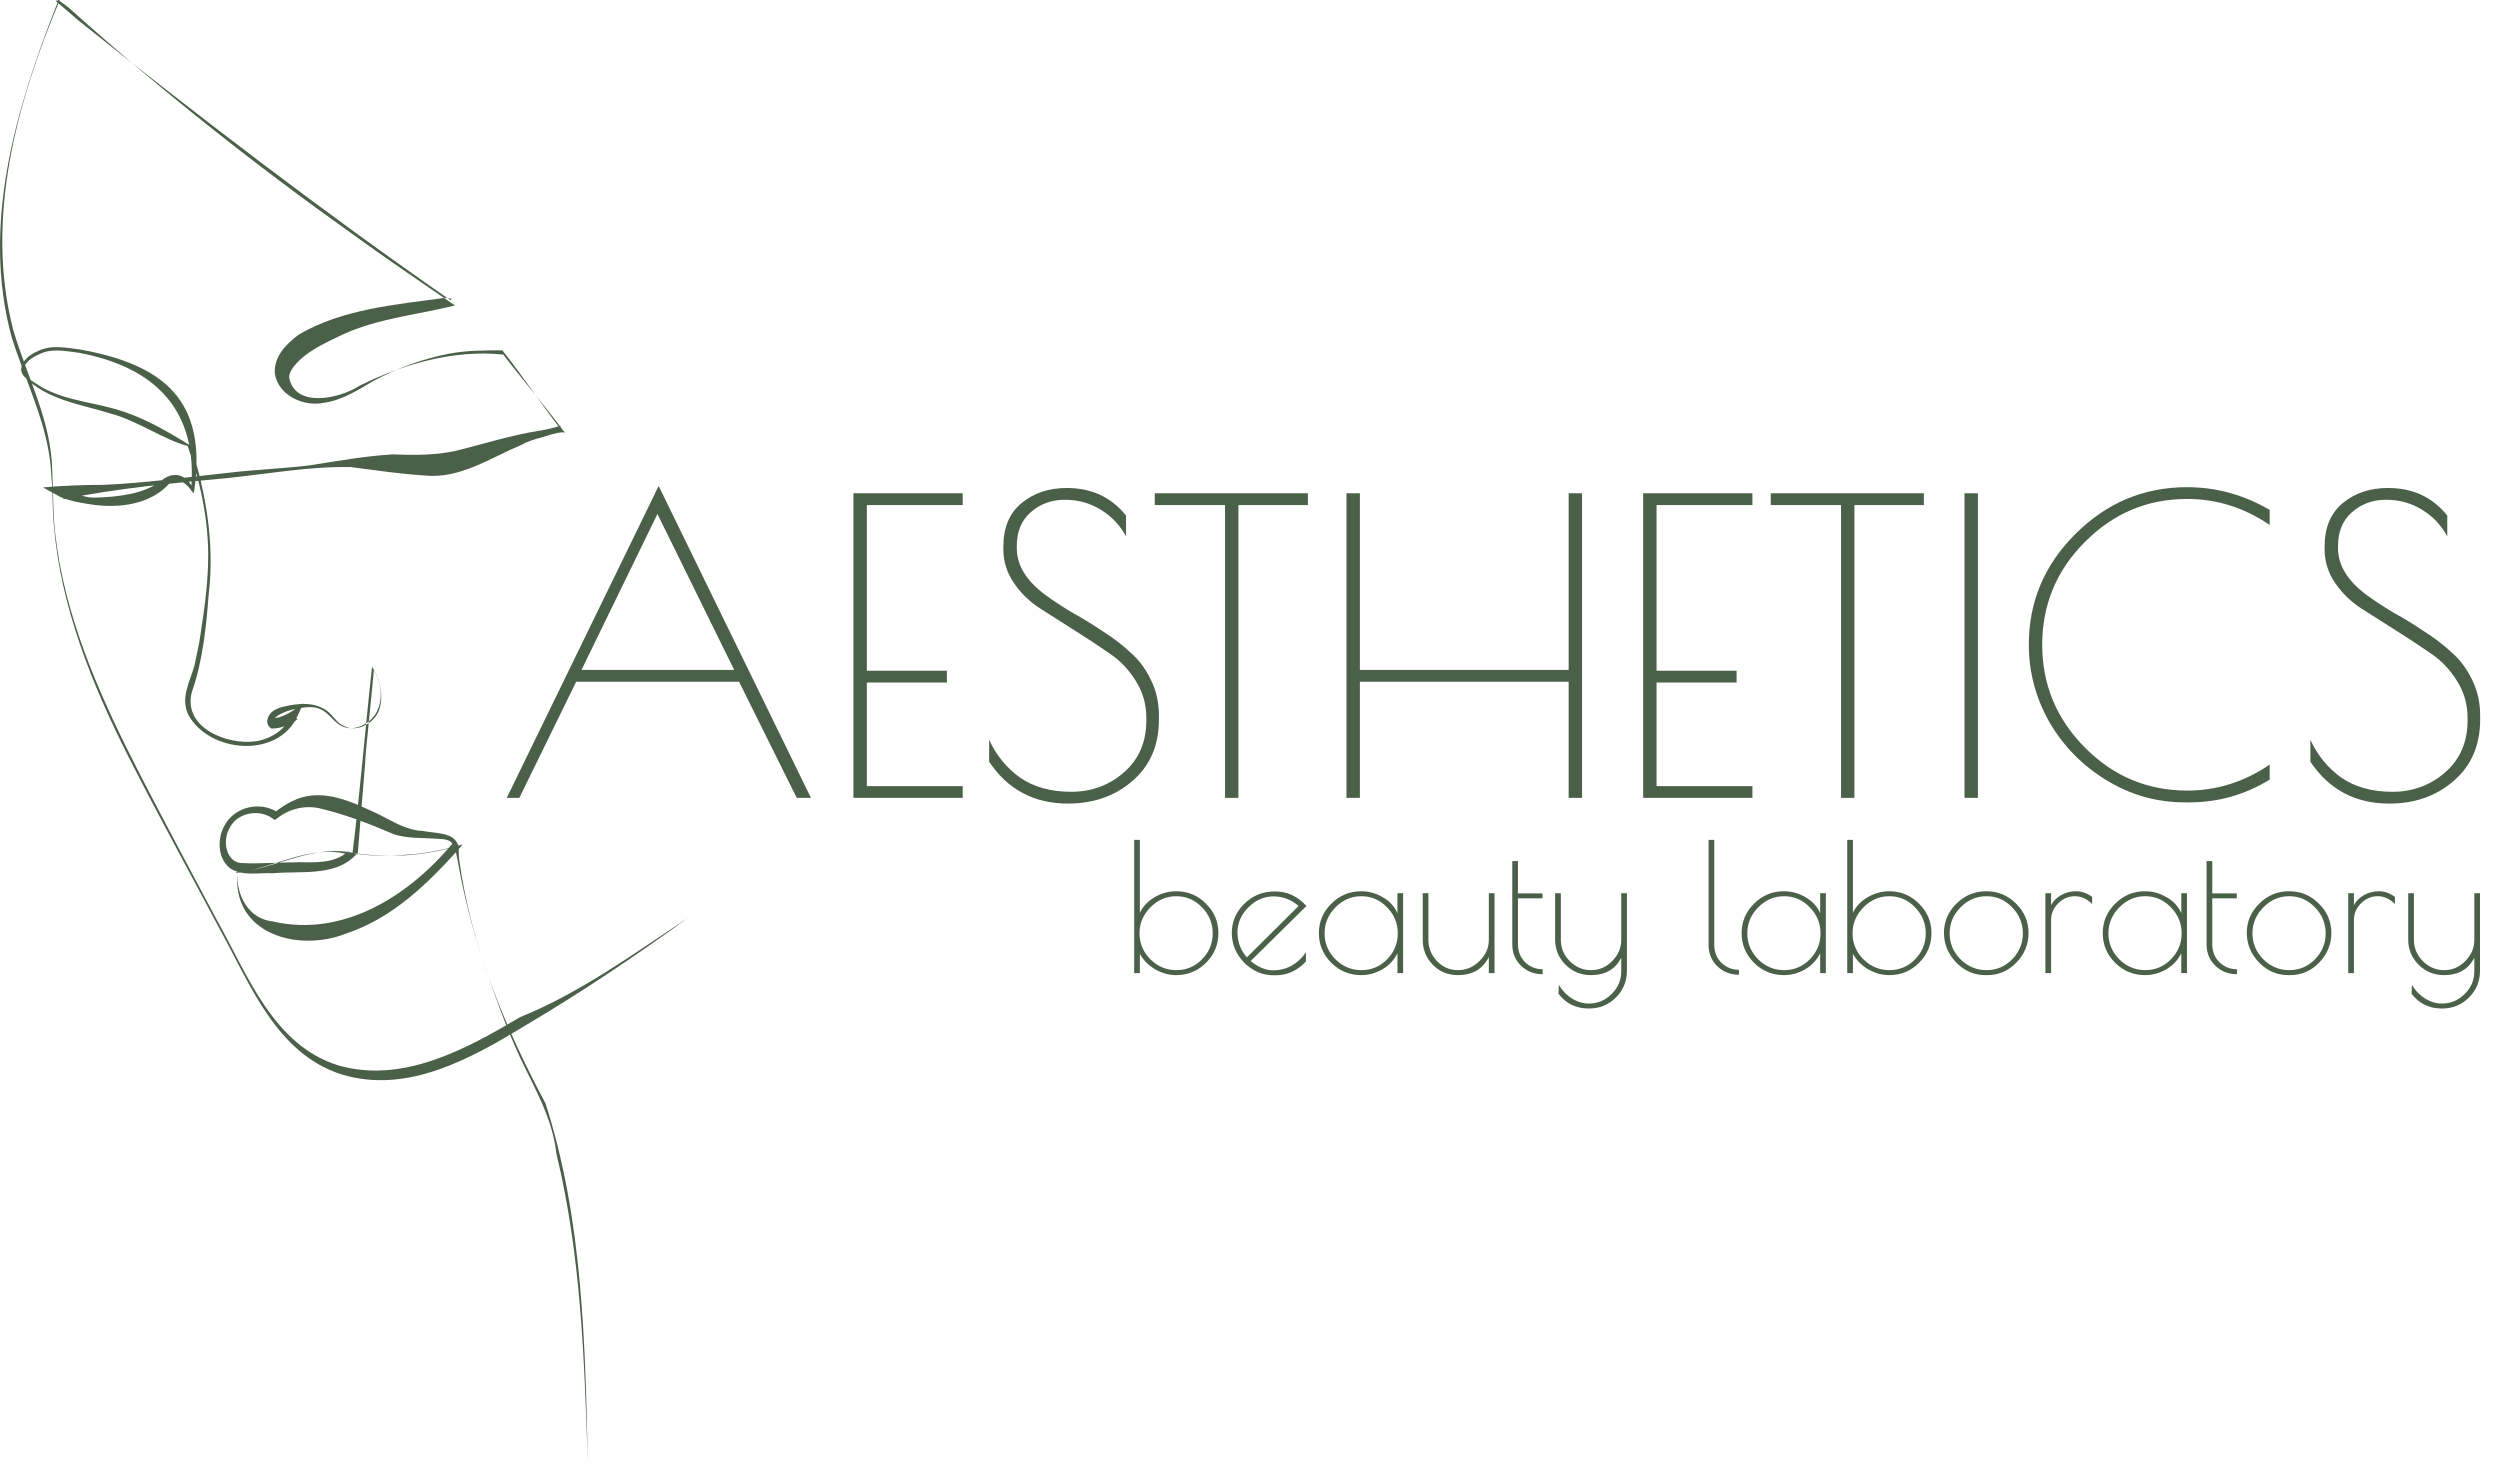 <svg width="246" height="145" viewBox="0 0 246 145" fill="none" xmlns="http://www.w3.org/2000/svg">
<path d="M111.604 95.759V82.645H112.163V89.814C112.478 89.173 112.968 88.66 113.632 88.275C114.308 87.891 115.008 87.698 115.73 87.698C116.884 87.698 117.864 88.106 118.668 88.922C119.484 89.727 119.892 90.694 119.892 91.825C119.892 92.956 119.484 93.929 118.668 94.745C117.864 95.549 116.884 95.952 115.73 95.952C115.031 95.952 114.349 95.765 113.685 95.392C113.02 95.007 112.513 94.495 112.163 93.853V95.759H111.604ZM112.128 91.843C112.128 92.822 112.484 93.673 113.195 94.395C113.918 95.106 114.769 95.462 115.748 95.462C116.739 95.462 117.584 95.106 118.283 94.395C118.983 93.673 119.332 92.822 119.332 91.843C119.332 90.852 118.977 89.995 118.266 89.272C117.566 88.549 116.727 88.188 115.748 88.188C114.769 88.188 113.918 88.555 113.195 89.29C112.484 90.012 112.128 90.863 112.128 91.843ZM125.493 95.969H125.336C124.228 95.969 123.261 95.555 122.433 94.728C121.617 93.888 121.209 92.915 121.209 91.808C121.209 90.7 121.617 89.744 122.433 88.94C123.249 88.124 124.258 87.716 125.458 87.716C126.659 87.716 127.69 88.194 128.553 89.15L123.063 94.57C123.82 95.176 124.549 95.48 125.248 95.48C125.948 95.48 126.571 95.322 127.119 95.007C127.679 94.681 128.139 94.25 128.501 93.713V94.605C127.673 95.514 126.671 95.969 125.493 95.969ZM125.301 88.206C124.38 88.206 123.558 88.567 122.835 89.29C122.124 90.001 121.769 90.823 121.769 91.755C121.769 92.688 122.078 93.504 122.695 94.203L127.784 89.15C127.061 88.52 126.233 88.206 125.301 88.206ZM138.067 87.891V95.759H137.508V93.801C137.181 94.465 136.692 94.99 136.039 95.375C135.386 95.759 134.687 95.952 133.941 95.952C132.798 95.952 131.819 95.549 131.003 94.745C130.187 93.929 129.779 92.956 129.779 91.825C129.779 90.694 130.187 89.727 131.003 88.922C131.819 88.106 132.798 87.698 133.941 87.698C134.687 87.698 135.398 87.897 136.074 88.293C136.762 88.689 137.24 89.214 137.508 89.867V87.891H138.067ZM130.339 91.843C130.339 92.822 130.694 93.673 131.405 94.395C132.128 95.106 132.979 95.462 133.958 95.462C134.949 95.462 135.794 95.106 136.494 94.395C137.193 93.673 137.543 92.822 137.543 91.843C137.543 90.852 137.187 89.995 136.476 89.272C135.777 88.549 134.937 88.188 133.958 88.188C132.979 88.188 132.128 88.555 131.405 89.29C130.694 90.012 130.339 90.863 130.339 91.843ZM146.501 87.891H147.061V95.759H146.501V94.168C145.907 95.357 144.892 95.952 143.459 95.952C142.479 95.952 141.658 95.614 140.993 94.938C140.329 94.261 139.997 93.439 139.997 92.472V87.891H140.556V92.472C140.556 93.276 140.836 93.976 141.395 94.57C141.967 95.165 142.654 95.462 143.459 95.462C144.263 95.462 144.968 95.165 145.574 94.57C146.192 93.976 146.501 93.276 146.501 92.472V87.891ZM151.798 95.375V95.864C150.97 95.864 150.265 95.59 149.682 95.042C149.099 94.483 148.808 93.772 148.808 92.909V84.726H149.367V87.908H151.78V88.398H149.367V92.909C149.367 93.62 149.6 94.209 150.067 94.675C150.544 95.141 151.121 95.375 151.798 95.375ZM159.53 87.891H160.089V95.514C160.089 96.552 159.728 97.432 159.005 98.155C158.283 98.877 157.397 99.239 156.347 99.239C155.089 99.239 154.092 98.755 153.357 97.788L153.392 96.913C153.719 97.473 154.144 97.916 154.669 98.242C155.205 98.58 155.765 98.749 156.347 98.749C157.21 98.749 157.956 98.435 158.586 97.805C159.215 97.187 159.53 96.441 159.53 95.567V94.238C158.959 95.38 157.962 95.952 156.54 95.952C155.572 95.952 154.745 95.614 154.057 94.938C153.369 94.25 153.025 93.428 153.025 92.472V87.891H153.585V92.472C153.585 93.276 153.876 93.976 154.459 94.57C155.054 95.165 155.753 95.462 156.557 95.462C157.362 95.462 158.055 95.165 158.638 94.57C159.233 93.976 159.53 93.276 159.53 92.472V87.891ZM171.114 95.427V95.917C170.287 95.917 169.581 95.643 168.998 95.095C168.416 94.535 168.124 93.824 168.124 92.962V82.645H168.684V92.962C168.684 93.673 168.917 94.261 169.383 94.728C169.861 95.194 170.438 95.427 171.114 95.427ZM179.664 87.891V95.759H179.104V93.801C178.778 94.465 178.288 94.99 177.635 95.375C176.982 95.759 176.283 95.952 175.537 95.952C174.395 95.952 173.415 95.549 172.599 94.745C171.783 93.929 171.375 92.956 171.375 91.825C171.375 90.694 171.783 89.727 172.599 88.922C173.415 88.106 174.395 87.698 175.537 87.698C176.283 87.698 176.994 87.897 177.67 88.293C178.358 88.689 178.836 89.214 179.104 89.867V87.891H179.664ZM171.935 91.843C171.935 92.822 172.29 93.673 173.002 94.395C173.724 95.106 174.575 95.462 175.554 95.462C176.545 95.462 177.39 95.106 178.09 94.395C178.789 93.673 179.139 92.822 179.139 91.843C179.139 90.852 178.783 89.995 178.072 89.272C177.373 88.549 176.534 88.188 175.554 88.188C174.575 88.188 173.724 88.555 173.002 89.29C172.29 90.012 171.935 90.863 171.935 91.843ZM181.768 95.759V82.645H182.327V89.814C182.642 89.173 183.132 88.66 183.796 88.275C184.472 87.891 185.172 87.698 185.894 87.698C187.048 87.698 188.027 88.106 188.832 88.922C189.648 89.727 190.056 90.694 190.056 91.825C190.056 92.956 189.648 93.929 188.832 94.745C188.027 95.549 187.048 95.952 185.894 95.952C185.195 95.952 184.513 95.765 183.848 95.392C183.184 95.007 182.677 94.495 182.327 93.853V95.759H181.768ZM182.292 91.843C182.292 92.822 182.648 93.673 183.359 94.395C184.082 95.106 184.933 95.462 185.912 95.462C186.903 95.462 187.748 95.106 188.447 94.395C189.147 93.673 189.496 92.822 189.496 91.843C189.496 90.852 189.141 89.995 188.43 89.272C187.73 88.549 186.891 88.188 185.912 88.188C184.933 88.188 184.082 88.555 183.359 89.29C182.648 90.012 182.292 90.863 182.292 91.843ZM195.377 95.952C194.258 95.952 193.296 95.538 192.492 94.71C191.688 93.871 191.286 92.897 191.286 91.79C191.286 90.683 191.694 89.727 192.51 88.922C193.326 88.106 194.305 87.698 195.447 87.698C196.601 87.698 197.58 88.106 198.385 88.922C199.201 89.727 199.609 90.689 199.609 91.808C199.609 92.915 199.212 93.882 198.42 94.71C197.627 95.538 196.665 95.952 195.535 95.952H195.377ZM199.049 91.843C199.049 90.852 198.694 89.995 197.983 89.272C197.283 88.549 196.444 88.188 195.465 88.188C194.485 88.188 193.635 88.555 192.912 89.29C192.201 90.012 191.845 90.863 191.845 91.843C191.845 92.822 192.201 93.673 192.912 94.395C193.635 95.106 194.485 95.462 195.465 95.462C196.456 95.462 197.301 95.106 198 94.395C198.699 93.673 199.049 92.822 199.049 91.843ZM205.867 88.957C205.354 88.445 204.788 88.188 204.171 88.188C203.553 88.188 203.005 88.421 202.527 88.888C202.061 89.354 201.828 89.896 201.828 90.514V95.759H201.268V87.891H201.828V89.062C202.037 88.666 202.364 88.34 202.807 88.083C203.25 87.827 203.745 87.698 204.293 87.698C204.841 87.698 205.365 87.885 205.867 88.258V88.957ZM215.198 87.891V95.759H214.638V93.801C214.312 94.465 213.822 94.99 213.17 95.375C212.517 95.759 211.817 95.952 211.071 95.952C209.929 95.952 208.95 95.549 208.134 94.745C207.318 93.929 206.91 92.956 206.91 91.825C206.91 90.694 207.318 89.727 208.134 88.922C208.95 88.106 209.929 87.698 211.071 87.698C211.817 87.698 212.529 87.897 213.205 88.293C213.892 88.689 214.37 89.214 214.638 89.867V87.891H215.198ZM207.469 91.843C207.469 92.822 207.825 93.673 208.536 94.395C209.259 95.106 210.11 95.462 211.089 95.462C212.08 95.462 212.925 95.106 213.624 94.395C214.324 93.673 214.673 92.822 214.673 91.843C214.673 90.852 214.318 89.995 213.607 89.272C212.907 88.549 212.068 88.188 211.089 88.188C210.11 88.188 209.259 88.555 208.536 89.29C207.825 90.012 207.469 90.863 207.469 91.843ZM220.117 95.375V95.864C219.29 95.864 218.584 95.59 218.002 95.042C217.419 94.483 217.127 93.772 217.127 92.909V84.726H217.687V87.908H220.1V88.398H217.687V92.909C217.687 93.62 217.92 94.209 218.386 94.675C218.864 95.141 219.441 95.375 220.117 95.375ZM225.174 95.952C224.055 95.952 223.093 95.538 222.289 94.71C221.485 93.871 221.083 92.897 221.083 91.79C221.083 90.683 221.491 89.727 222.307 88.922C223.123 88.106 224.102 87.698 225.244 87.698C226.398 87.698 227.377 88.106 228.182 88.922C228.998 89.727 229.406 90.689 229.406 91.808C229.406 92.915 229.009 93.882 228.217 94.71C227.424 95.538 226.462 95.952 225.332 95.952H225.174ZM228.846 91.843C228.846 90.852 228.491 89.995 227.78 89.272C227.08 88.549 226.241 88.188 225.262 88.188C224.282 88.188 223.432 88.555 222.709 89.29C221.998 90.012 221.642 90.863 221.642 91.843C221.642 92.822 221.998 93.673 222.709 94.395C223.432 95.106 224.282 95.462 225.262 95.462C226.253 95.462 227.098 95.106 227.797 94.395C228.496 93.673 228.846 92.822 228.846 91.843ZM235.664 88.957C235.151 88.445 234.585 88.188 233.968 88.188C233.35 88.188 232.802 88.421 232.324 88.888C231.858 89.354 231.625 89.896 231.625 90.514V95.759H231.065V87.891H231.625V89.062C231.834 88.666 232.161 88.34 232.604 88.083C233.047 87.827 233.542 87.698 234.09 87.698C234.638 87.698 235.163 87.885 235.664 88.258V88.957ZM243.474 87.891H244.033V95.514C244.033 96.552 243.672 97.432 242.949 98.155C242.226 98.877 241.341 99.239 240.291 99.239C239.032 99.239 238.036 98.755 237.301 97.788L237.336 96.913C237.663 97.473 238.088 97.916 238.613 98.242C239.149 98.58 239.709 98.749 240.291 98.749C241.154 98.749 241.9 98.435 242.53 97.805C243.159 97.187 243.474 96.441 243.474 95.567V94.238C242.903 95.38 241.906 95.952 240.484 95.952C239.516 95.952 238.689 95.614 238.001 94.938C237.313 94.25 236.969 93.428 236.969 92.472V87.891H237.529V92.472C237.529 93.276 237.82 93.976 238.403 94.57C238.997 95.165 239.697 95.462 240.501 95.462C241.306 95.462 241.999 95.165 242.582 94.57C243.176 93.976 243.474 93.276 243.474 92.472V87.891Z" fill="#4B6049"></path>
<path d="M64.811 47.818L79.798 78.513H78.399L72.724 67.082H56.697L51.102 78.513H49.863L64.811 47.818ZM64.691 50.576L57.217 65.923H72.245L64.691 50.576ZM83.978 48.538H94.73V49.697H85.297V66.003H93.171V67.162H85.297V77.354H94.73V78.513H83.978V48.538ZM110.802 52.774C110.189 51.655 109.35 50.776 108.284 50.136C107.245 49.497 106.072 49.177 104.767 49.177C103.461 49.177 102.342 49.59 101.41 50.416C100.504 51.215 100.051 52.321 100.051 53.733V53.933C100.051 55.612 100.983 57.144 102.848 58.529C103.648 59.116 104.54 59.702 105.526 60.288C106.539 60.847 107.538 61.46 108.524 62.126C109.536 62.766 110.442 63.459 111.241 64.205C112.067 64.924 112.734 65.817 113.24 66.882C113.773 67.948 114.039 69.121 114.039 70.4V70.799C114.039 73.331 113.173 75.342 111.441 76.834C109.736 78.326 107.618 79.072 105.087 79.072C101.756 79.072 99.171 77.7 97.333 74.956V72.798C98.026 74.316 99.038 75.555 100.37 76.514C101.729 77.447 103.408 77.913 105.406 77.913C107.405 77.913 109.137 77.274 110.602 75.995C112.067 74.716 112.8 73.011 112.8 70.879V70.639C112.8 69.307 112.454 68.095 111.761 67.002C111.068 65.883 110.202 64.977 109.163 64.285C108.124 63.565 106.992 62.819 105.766 62.047C104.54 61.274 103.408 60.554 102.369 59.888C101.33 59.222 100.464 58.383 99.771 57.37C99.078 56.358 98.732 55.252 98.732 54.053V53.773C98.732 51.908 99.331 50.483 100.53 49.497C101.729 48.511 103.208 48.018 104.967 48.018C107.418 48.018 109.363 48.924 110.802 50.736V52.774ZM128.696 48.538V49.697H121.862V78.513H120.543V49.697H113.629V48.538H128.696ZM154.355 48.538H155.674V78.513H154.355V67.082H133.812V78.513H132.493V48.538H133.812V65.923H154.355V48.538ZM161.687 48.538H172.438V49.697H163.006V66.003H170.88V67.162H163.006V77.354H172.438V78.513H161.687V48.538ZM189.31 48.538V49.697H182.476V78.513H181.157V49.697H174.243V48.538H189.31ZM193.306 48.538H194.625V78.513H193.306V48.538ZM215.422 78.953H214.983C212.238 78.953 209.68 78.233 207.309 76.794C204.938 75.355 203.059 73.45 201.674 71.079C200.315 68.681 199.635 66.136 199.635 63.445C199.635 59.209 201.168 55.572 204.232 52.534C207.296 49.47 210.959 47.938 215.223 47.938C218.073 47.938 220.778 48.684 223.336 50.176V51.655C220.831 49.95 218.127 49.097 215.223 49.097C211.306 49.097 207.949 50.509 205.151 53.334C202.353 56.131 200.954 59.502 200.954 63.445C200.954 67.362 202.353 70.733 205.151 73.557C207.949 76.381 211.306 77.793 215.223 77.793C218.127 77.793 220.831 76.941 223.336 75.236V76.714C220.911 78.206 218.273 78.953 215.422 78.953ZM240.811 52.774C240.198 51.655 239.359 50.776 238.293 50.136C237.254 49.497 236.082 49.177 234.776 49.177C233.47 49.177 232.351 49.59 231.419 50.416C230.513 51.215 230.06 52.321 230.06 53.733V53.933C230.06 55.612 230.992 57.144 232.858 58.529C233.657 59.116 234.549 59.702 235.535 60.288C236.548 60.847 237.547 61.46 238.533 62.126C239.545 62.766 240.451 63.459 241.251 64.205C242.077 64.924 242.743 65.817 243.249 66.882C243.782 67.948 244.048 69.121 244.048 70.4V70.799C244.048 73.331 243.182 75.342 241.45 76.834C239.745 78.326 237.627 79.072 235.096 79.072C231.765 79.072 229.181 77.7 227.342 74.956V72.798C228.035 74.316 229.047 75.555 230.38 76.514C231.738 77.447 233.417 77.913 235.415 77.913C237.414 77.913 239.146 77.274 240.611 75.995C242.077 74.716 242.809 73.011 242.809 70.879V70.639C242.809 69.307 242.463 68.095 241.77 67.002C241.077 65.883 240.211 64.977 239.172 64.285C238.133 63.565 237.001 62.819 235.775 62.047C234.549 61.274 233.417 60.554 232.378 59.888C231.339 59.222 230.473 58.383 229.78 57.37C229.087 56.358 228.741 55.252 228.741 54.053V53.773C228.741 51.908 229.34 50.483 230.539 49.497C231.738 48.511 233.217 48.018 234.976 48.018C237.427 48.018 239.372 48.924 240.811 50.736V52.774Z" fill="#4B6049"></path>
<path d="M67.667 90.342C62.505 94.088 57.176 97.669 51.681 100.916C46.352 104.163 40.107 107.661 33.696 105.745C27.201 103.747 24.62 96.836 21.622 91.424C18.625 85.762 15.544 80.183 12.63 74.438C9.049 67.361 5.969 59.7 5.302 51.707C5.136 50.125 5.219 48.46 5.053 46.878C4.886 42.048 2.555 37.719 1.139 33.139C-1.858 22.148 1.556 10.658 5.635 0.333L5.719 0C6.218 0.333 6.801 0.749 7.218 1.166C15.877 8.909 25.119 16.236 34.611 22.981C37.942 25.396 41.356 27.727 44.77 30.058C41.106 30.974 37.276 31.307 33.779 32.889C32.197 33.639 30.615 34.388 29.532 35.387C29.116 35.804 28.45 36.47 28.45 37.136C29.033 40.217 33.446 39.217 35.361 37.968C39.691 35.804 44.686 34.388 49.516 34.888C51.431 37.386 53.596 39.883 55.427 42.381L55.594 42.548H55.344C54.761 42.548 53.845 42.881 53.263 43.048C52.596 43.214 51.847 43.464 51.264 43.797C48.267 45.046 45.269 47.127 41.855 46.794C39.274 46.628 37.109 46.295 34.528 45.962C30.448 45.879 26.368 46.628 22.372 47.044C16.959 47.544 11.547 48.043 6.218 49.126L6.385 48.127C7.384 48.543 8.383 49.043 9.549 48.959C11.714 48.876 14.045 48.626 15.794 47.377C17.043 46.212 18.458 46.711 19.041 48.21L18.791 48.293C19.541 40.383 15.294 36.137 7.8 34.721C6.468 34.555 5.053 34.222 3.804 34.888C2.305 35.554 1.639 36.636 3.387 37.635C5.719 39.301 8.55 39.467 11.214 40.217C13.962 40.966 16.377 42.382 18.791 43.88C20.29 48.543 21.123 53.539 20.54 58.451C20.29 61.699 19.957 65.029 18.875 68.11C17.959 71.607 22.372 73.356 25.203 72.939C26.701 72.69 28.117 71.774 28.7 70.358L29.282 70.775C28.533 71.357 27.617 71.69 26.701 71.69C26.035 71.274 26.285 70.442 26.785 70.025C27.118 69.775 27.534 69.609 27.95 69.526C29.366 69.192 31.031 69.026 32.28 70.025C32.863 70.525 33.196 71.191 33.862 71.441C35.111 72.107 36.776 71.191 37.276 69.942C37.775 68.61 37.442 67.111 36.776 65.862C36.859 65.779 35.86 74.938 35.944 74.938C35.694 77.935 35.444 81.016 35.194 84.097L35.111 84.013C36.776 84.263 38.442 84.263 40.024 84.097C41.855 84.013 43.687 83.597 45.519 83.098L45.103 83.597C42.022 87.011 38.608 90.342 34.112 91.84C29.366 93.755 22.788 91.924 23.371 85.845C27.284 85.429 31.031 82.931 35.111 84.013L34.861 84.263C32.863 86.262 29.449 85.679 26.868 85.929C25.452 85.845 23.87 86.262 22.621 85.429C21.372 84.43 21.372 82.431 22.122 81.183C23.121 79.351 25.702 78.768 27.451 80.017H26.951C27.617 79.434 28.45 78.934 29.282 78.601C31.947 77.602 34.695 78.934 37.026 80.017C38.608 80.766 39.857 81.682 41.606 81.765C42.771 82.015 44.77 81.849 45.103 83.264C45.186 83.68 45.103 84.097 45.186 84.596C46.352 93.089 49.682 101.083 53.679 108.576C57.343 119.984 57.592 132.14 57.842 144.047C57.509 133.889 57.176 123.564 54.761 113.572C54.345 109.992 52.68 107.244 51.181 104.08C49.766 100.999 48.6 97.752 47.517 94.505C46.435 91.257 45.602 87.927 45.019 84.596C44.936 84.18 44.853 83.764 44.686 83.347C44.353 82.431 43.521 82.598 42.688 82.515C41.356 82.431 40.107 82.515 38.775 82.098C36.443 81.099 34.112 80.183 31.697 79.6C30.198 79.184 28.533 79.517 27.284 80.516L27.034 80.683L26.785 80.516C25.536 79.6 23.371 79.934 22.621 81.432C21.789 82.765 22.288 85.013 23.954 84.929C25.452 85.013 27.784 84.846 29.282 84.846C31.031 84.846 32.863 85.013 34.278 83.764L34.362 84.097C30.615 83.014 26.868 85.429 23.204 85.929L23.371 85.762C23.204 88.094 24.453 90.425 26.868 90.675C33.779 92.257 40.19 88.177 44.52 83.014L44.686 83.347C41.439 84.263 38.025 84.43 34.778 83.93H34.695V83.847C35.361 78.685 36.027 70.775 36.61 65.612C37.359 66.861 37.776 68.36 37.193 69.775C36.693 71.108 34.944 72.107 33.612 71.441C32.946 71.108 32.53 70.442 31.947 70.025C31.364 69.609 30.698 69.526 30.032 69.609C29.116 69.692 27.534 70.025 26.951 70.775L26.701 70.691C27.867 70.691 28.949 69.859 29.865 69.192L29.282 70.442C27.367 74.688 20.623 74.105 18.541 70.358C17.709 68.693 18.708 67.028 19.124 65.529C19.291 64.779 19.457 63.947 19.624 63.114C20.123 59.867 20.623 56.62 20.456 53.372C20.29 50.125 19.541 46.878 18.458 43.88C16.377 43.381 13.462 41.382 10.964 40.716C8.05 39.8 4.636 39.384 2.388 37.053C1.472 36.053 2.805 34.888 3.72 34.555C5.053 33.889 6.468 34.222 7.884 34.388C16.127 35.887 20.373 39.384 19.124 48.21L19.041 48.543L18.791 48.21C18.125 47.294 17.209 46.878 16.377 47.877C14.545 49.625 11.88 49.959 9.466 49.709C8.3 49.542 7.051 49.376 5.885 48.876L4.22 47.96C6.135 47.794 8.133 47.71 10.132 47.71C14.212 47.544 18.292 46.961 22.288 46.545C24.953 46.212 27.701 46.128 30.448 45.795C33.113 45.379 35.86 44.879 38.608 44.713C40.69 44.796 42.855 44.796 44.77 44.38C47.517 43.714 50.348 42.798 53.096 42.381C53.679 42.298 54.678 42.048 55.178 41.882L55.094 42.132C53.179 39.634 51.347 36.886 49.432 34.471C47.684 34.471 45.935 34.471 44.187 34.804C41.606 35.304 39.108 36.22 36.776 37.469C35.194 38.385 33.696 39.384 31.864 39.634C29.949 40.05 27.367 38.968 27.034 36.719C26.951 35.054 28.2 33.805 29.449 32.889C33.779 30.391 38.941 29.975 43.77 29.309C44.02 29.309 44.187 29.392 44.437 29.392L44.353 29.559C31.864 20.899 19.707 11.574 7.8 2.082L6.635 1.082C6.218 0.749 5.885 0.416 5.469 0.083L5.885 0C1.639 10.075 -1.525 21.565 1.306 32.473C2.638 37.053 5.053 41.382 5.136 46.295C5.219 47.877 5.219 49.459 5.302 51.041C5.885 59.034 8.966 66.528 12.463 73.606C15.294 79.267 18.375 84.929 21.372 90.591C24.37 95.92 26.868 102.831 33.279 104.83C39.607 106.661 45.852 103.248 51.181 100.083C57.176 97.669 62.588 93.672 67.667 90.342Z" fill="#4B6049"></path>
</svg>
